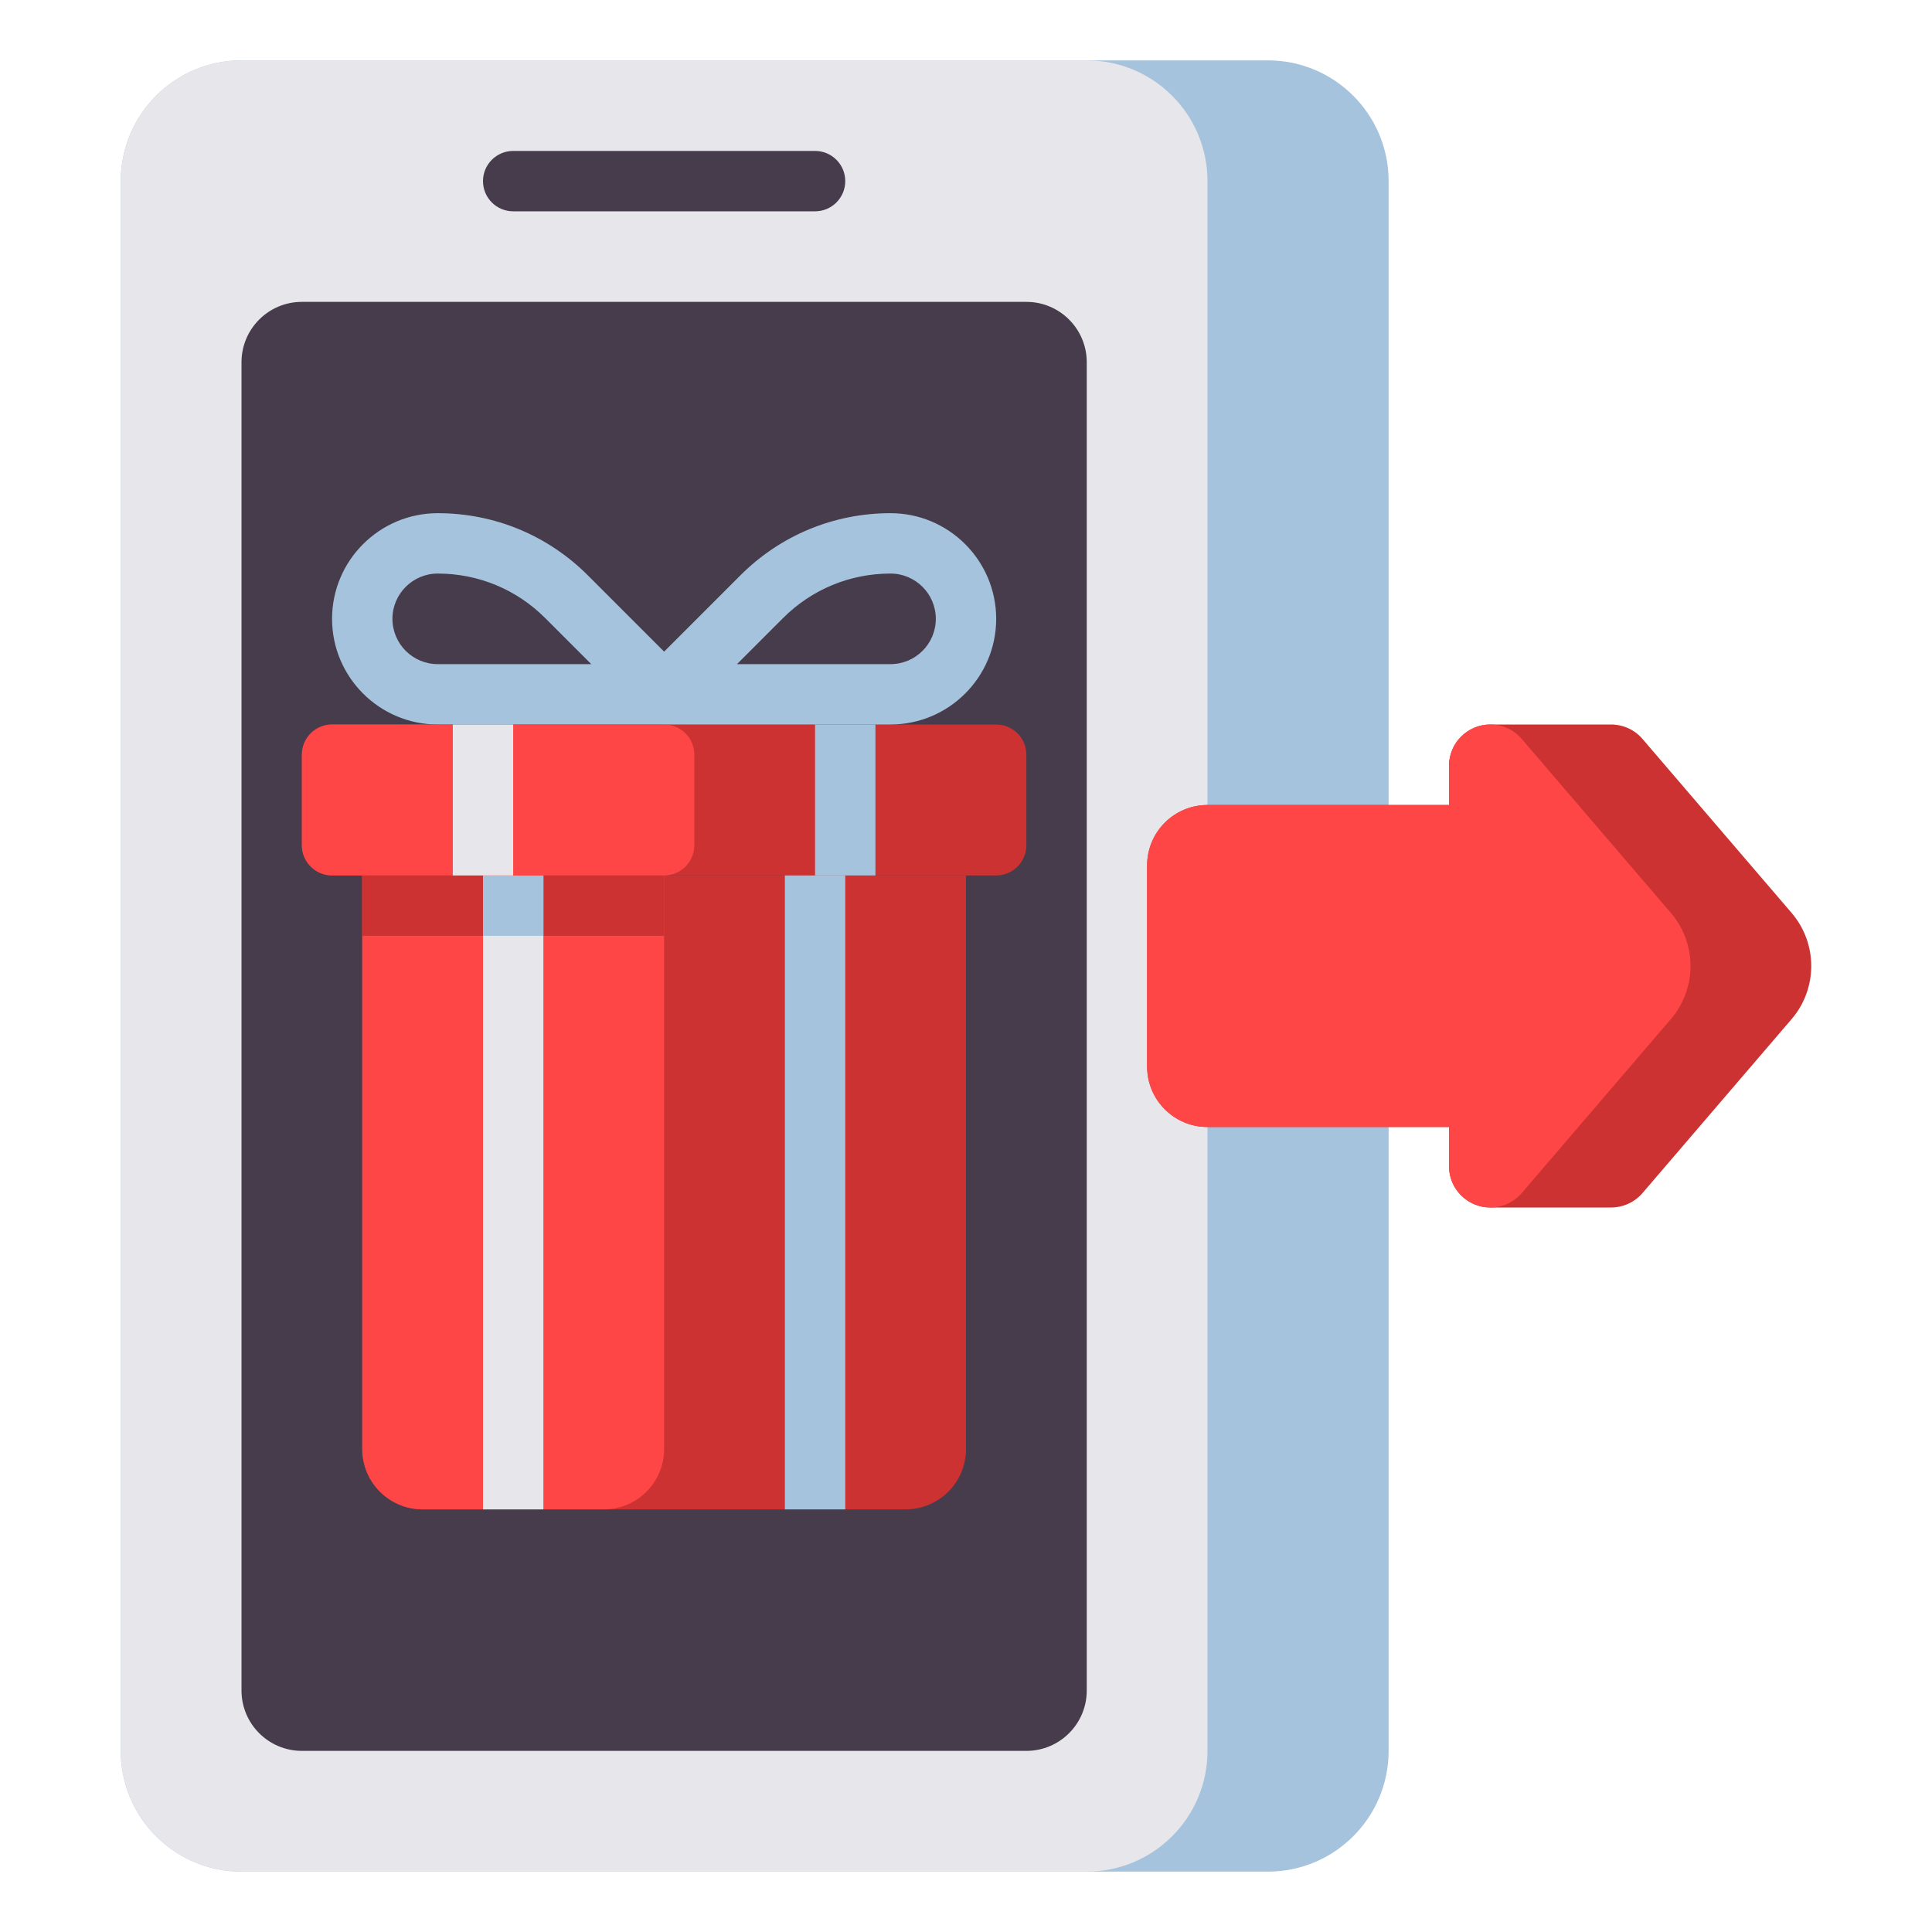 <?xml version="1.0" encoding="utf-8"?>
<!-- Generator: Adobe Illustrator 23.0.0, SVG Export Plug-In . SVG Version: 6.00 Build 0)  -->
<svg version="1.1" id="Layer_1" xmlns="http://www.w3.org/2000/svg" xmlns:xlink="http://www.w3.org/1999/xlink" x="0px" y="0px"
	 viewBox="0 0 512 512" style="enable-background:new 0 0 512 512;" xml:space="preserve">
<style type="text/css">
	.st0{fill:#32283C;}
	.st1{fill:#463C4B;}
	.st2{fill:#E6E6EB;}
	.st3{fill:#A5C3DC;}
	.st4{fill:#FF4646;}
	.st5{fill:#CD3232;}
	.st6{fill:#F0915A;}
	.st7{fill:#FAB991;}
	.st8{fill:#F5732D;}
	.st9{fill:#FAA037;}
	.st10{fill:#78AF41;}
	.st11{fill:#788CB4;}
	.st12{fill:#466932;}
	.st13{fill:#FBB993;}
	.st14{fill:#F1905B;}
	.st15{fill:#23192D;}
	.st16{fill:#32293C;}
	.st17{fill:#B92323;}
</style>
<g>
	<g>
		<path class="st3" d="M336,496H64c-17.673,0-32-14.327-32-32V48c0-17.673,14.327-32,32-32h272c17.673,0,32,14.327,32,32v416
			C368,481.673,353.673,496,336,496z"/>
	</g>
	<g>
		<path class="st2" d="M288,496H64c-17.673,0-32-14.327-32-32V48c0-17.673,14.327-32,32-32h224c17.673,0,32,14.327,32,32v416
			C320,481.673,305.673,496,288,496z"/>
	</g>
	<g>
		<path class="st1" d="M272,464H80c-8.837,0-16-7.163-16-16V96c0-8.837,7.163-16,16-16h192c8.837,0,16,7.163,16,16v352
			C288,456.837,280.837,464,272,464z"/>
	</g>
	<g>
		<path class="st1" d="M216,56h-80c-4.418,0-8-3.582-8-8v0c0-4.418,3.582-8,8-8h80c4.418,0,8,3.582,8,8v0
			C224,52.418,220.418,56,216,56z"/>
	</g>
	<g>
		<g>
			<path class="st5" d="M240,400H112c-8.837,0-16-7.163-16-16V232h160v152C256,392.837,248.837,400,240,400z"/>
		</g>
		<g>
			<path class="st4" d="M160,400h-48c-8.837,0-16-7.163-16-16V232h80v152C176,392.837,168.837,400,160,400z"/>
		</g>
		<g>
			<rect x="96" y="232" class="st5" width="80" height="16"/>
		</g>
		<g>
			<path class="st5" d="M88,192h176c4.418,0,8,3.582,8,8v24c0,4.418-3.582,8-8,8H88c-4.418,0-8-3.582-8-8v-24
				C80,195.582,83.582,192,88,192z"/>
		</g>
		<g>
			<rect x="128" y="232" class="st2" width="16" height="168"/>
		</g>
		<g>
			<rect x="128" y="232" class="st3" width="16" height="16"/>
		</g>
		<g>
			<rect x="208" y="232" class="st3" width="16" height="168"/>
		</g>
		<path class="st3" d="M236,136c-15.033,0-29.168,5.854-39.8,16.485L176,172.686l-20.201-20.201
			C145.168,141.854,131.033,136,116,136c-15.439,0-28,12.561-28,28s12.561,28,28,28h120c15.439,0,28-12.561,28-28
			S251.439,136,236,136z M116,176c-6.617,0-12-5.383-12-12s5.383-12,12-12c10.76,0,20.877,4.19,28.485,11.799L156.687,176H116z
			 M236,176h-40.687l12.2-12.201C215.123,156.19,225.24,152,236,152c6.617,0,12,5.383,12,12S242.617,176,236,176z"/>
		<g>
			<path class="st4" d="M88,192h88c4.418,0,8,3.582,8,8v24c0,4.418-3.582,8-8,8H88c-4.418,0-8-3.582-8-8v-24
				C80,195.582,83.582,192,88,192z"/>
		</g>
		<g>
			<rect x="120" y="192" class="st2" width="16" height="40"/>
		</g>
		<g>
			<rect x="216" y="192" class="st3" width="16" height="40"/>
		</g>
	</g>
	<g>
		<path class="st5" d="M474.794,241.926l-39.513-46.099c-2.082-2.429-5.122-3.827-8.322-3.827h-32l0,0
			c-6.053,0-10.959,4.907-10.959,10.959v10.374h-64c-8.836,0-16,7.163-16,16v53.333c0,8.837,7.164,16,16,16h64v10.374
			c0,6.053,4.907,10.959,10.959,10.959l0,0h32c3.2,0,6.239-1.398,8.322-3.827l39.513-46.099c3.36-3.92,5.206-8.912,5.206-14.074v0
			C480,250.838,478.153,245.846,474.794,241.926z"/>
	</g>
	<g>
		<path class="st4" d="M442.794,241.926l-39.513-46.099c-2.082-2.429-5.122-3.827-8.321-3.827c-6.053,0-10.959,4.907-10.959,10.959
			v10.374h-64c-8.836,0-16,7.163-16,16v53.333c0,8.837,7.164,16,16,16h64v10.374c0,6.053,4.907,10.959,10.959,10.959
			c3.199,0,6.239-1.398,8.321-3.827l39.513-46.099c3.36-3.92,5.206-8.912,5.206-14.074v0
			C448,250.838,446.153,245.846,442.794,241.926z"/>
	</g>
</g>
</svg>
